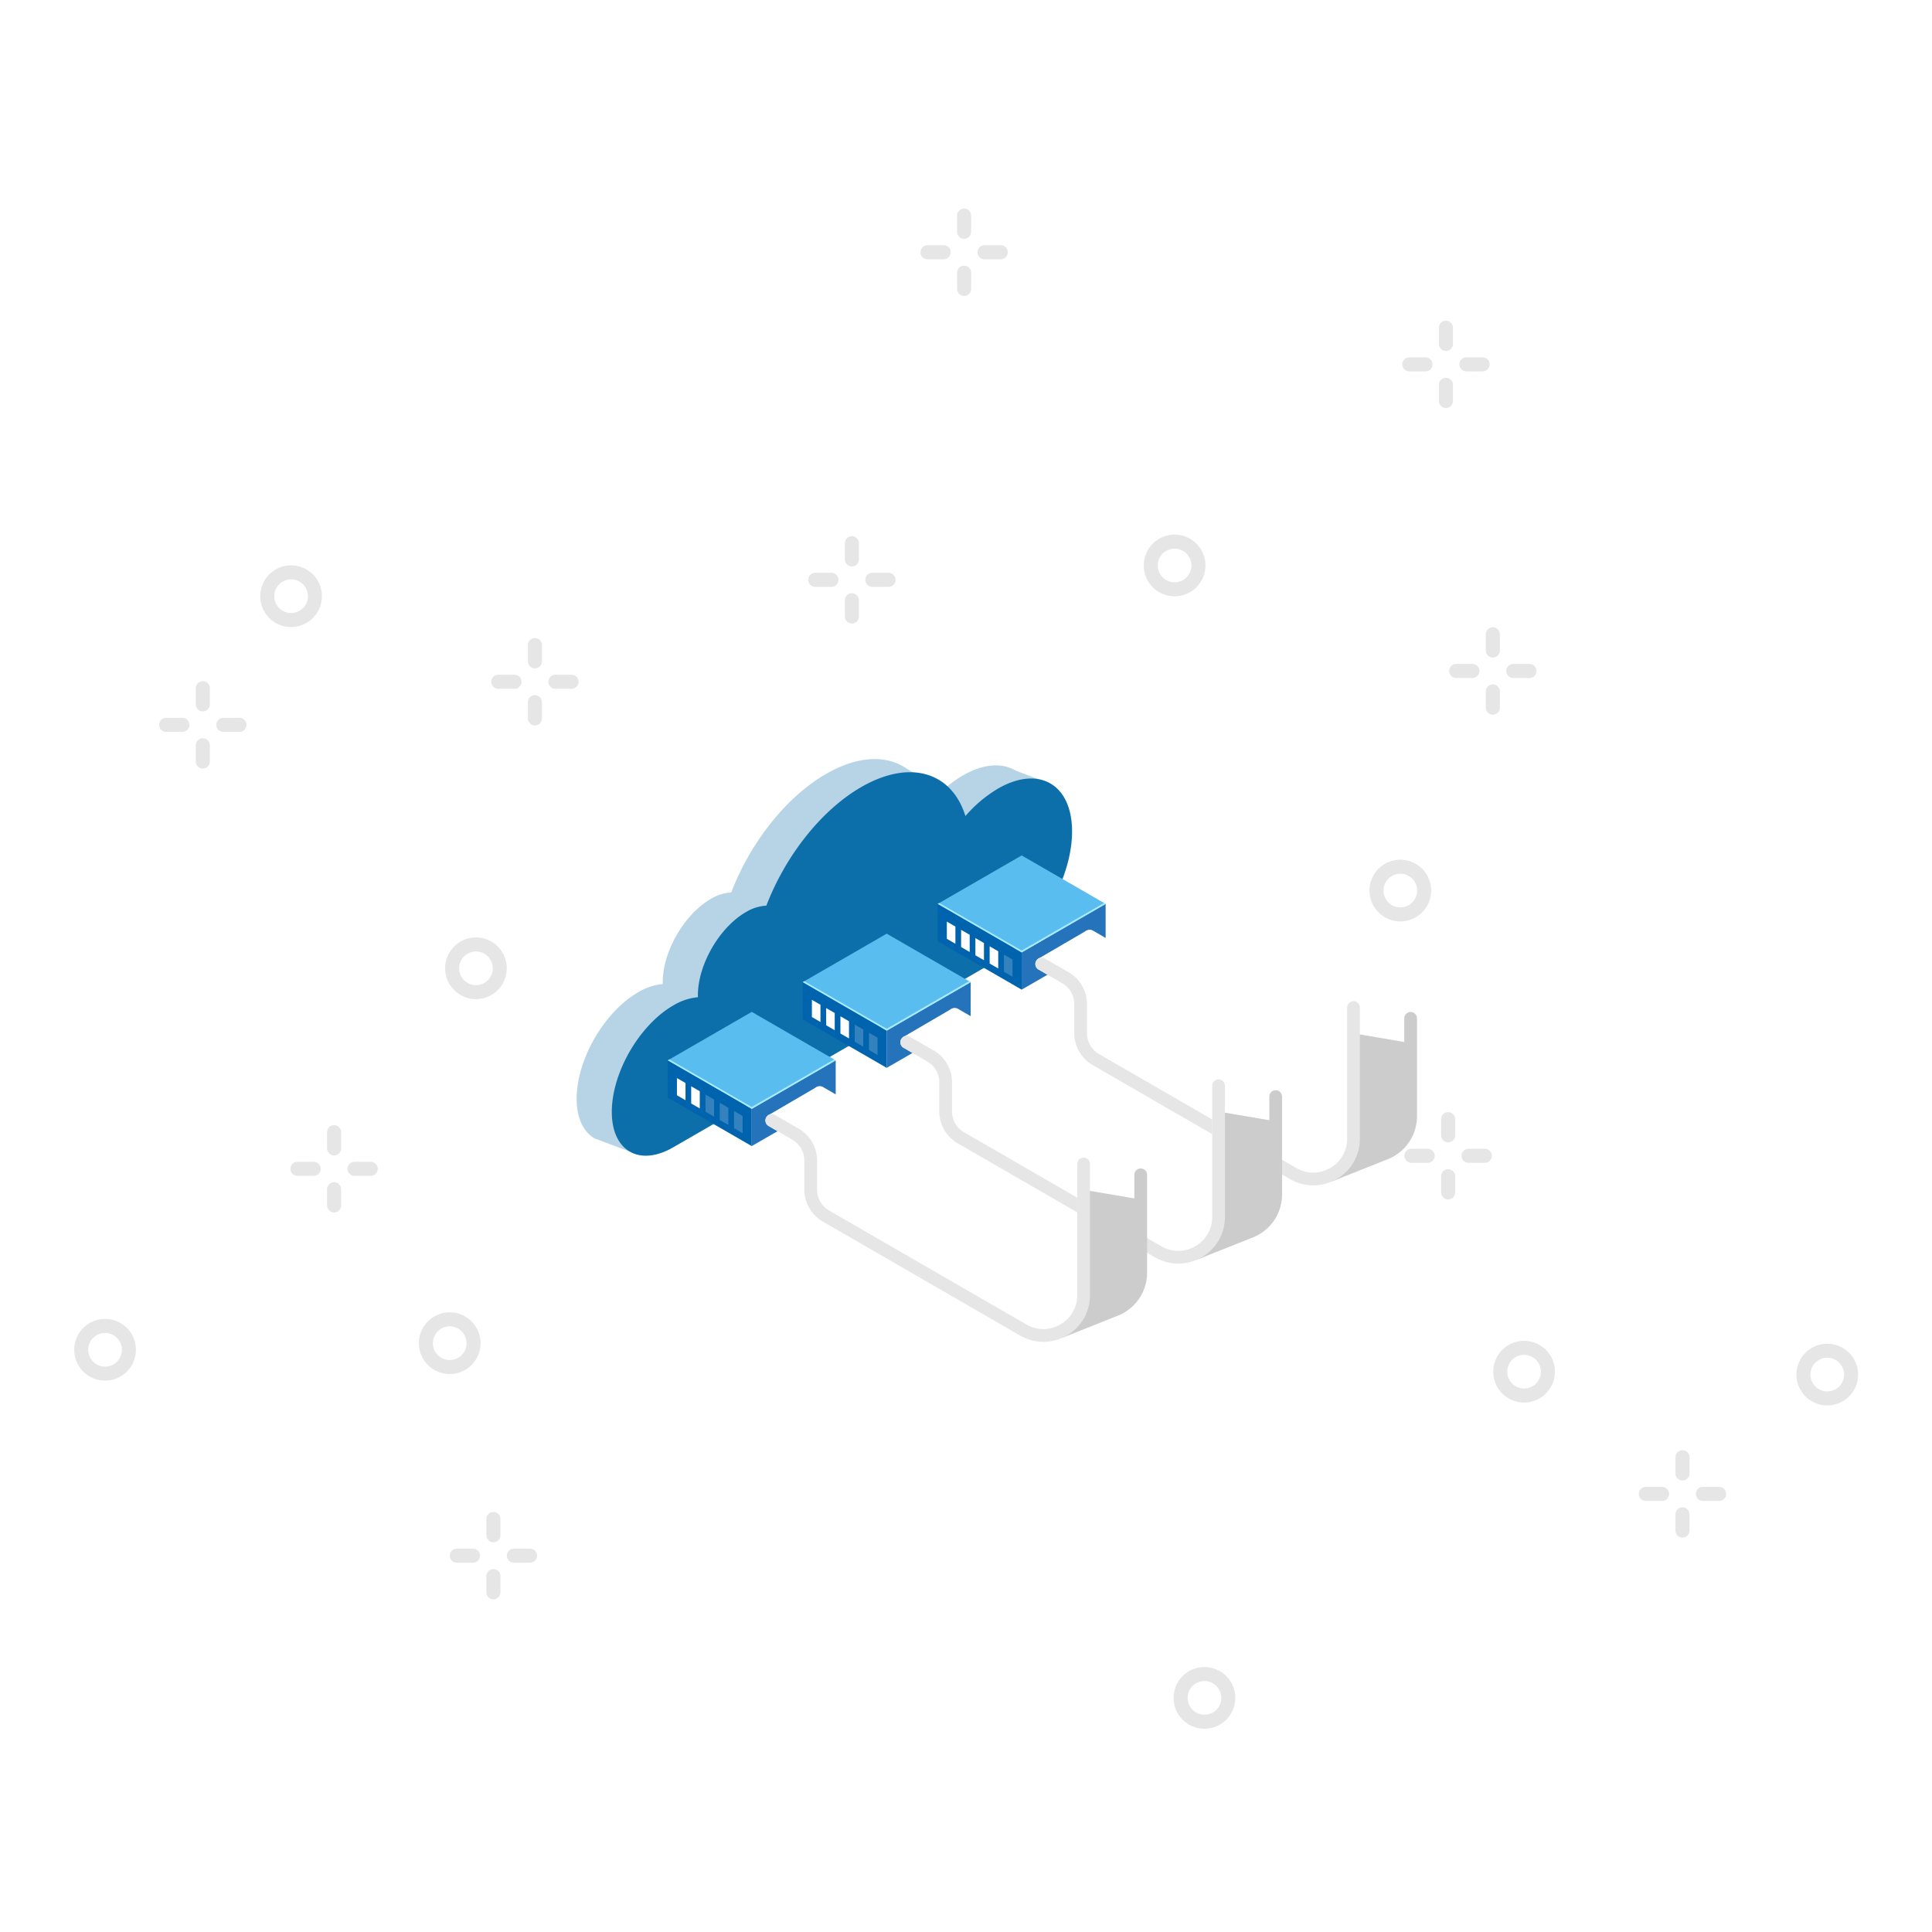 <svg xmlns="http://www.w3.org/2000/svg" xmlns:xlink="http://www.w3.org/1999/xlink" width="500" height="500" viewBox="0 0 500 500">
  <defs>
    <clipPath id="clip-path">
      <rect id="Rectangle_1216" data-name="Rectangle 1216" width="500" height="500" transform="translate(851 259)" fill="#fff" stroke="#707070" stroke-width="1"/>
    </clipPath>
    <filter id="Ellipse_125" x="-58.5" y="-42.5" width="618" height="618" filterUnits="userSpaceOnUse">
      <feOffset input="SourceAlpha"/>
      <feGaussianBlur stdDeviation="49.5" result="blur"/>
      <feFlood flood-opacity="0.051"/>
      <feComposite operator="in" in2="blur"/>
      <feComposite in="SourceGraphic"/>
    </filter>
    <linearGradient id="linear-gradient" x1="-35.41" y1="0.103" x2="-34.155" y2="0.95" gradientUnits="objectBoundingBox">
      <stop offset="0" stop-color="#3a9bd5"/>
      <stop offset="1" stop-color="#2573ba"/>
    </linearGradient>
    <linearGradient id="linear-gradient-2" x1="-17.036" y1="0.221" x2="-16.33" y2="0.746" gradientUnits="objectBoundingBox">
      <stop offset="0" stop-color="#7bdaff"/>
      <stop offset="1" stop-color="#59bdef"/>
    </linearGradient>
    <linearGradient id="linear-gradient-3" x1="-33.45" y1="0.314" x2="-32.111" y2="0.71" gradientUnits="objectBoundingBox">
      <stop offset="0" stop-color="#2573ba"/>
      <stop offset="1" stop-color="#0063ad"/>
    </linearGradient>
    <linearGradient id="linear-gradient-4" x1="-9.965" y1="0.5" x2="-8.965" y2="0.5" gradientUnits="objectBoundingBox">
      <stop offset="0" stop-color="#7bdaff"/>
      <stop offset="1" stop-color="#e6e6e6"/>
    </linearGradient>
    <linearGradient id="linear-gradient-5" x1="-32.196" y1="0.103" x2="-30.941" y2="0.95" xlink:href="#linear-gradient"/>
    <linearGradient id="linear-gradient-6" x1="-15.429" y1="0.221" x2="-14.723" y2="0.746" xlink:href="#linear-gradient-2"/>
    <linearGradient id="linear-gradient-7" x1="-30.236" y1="0.314" x2="-28.897" y2="0.71" xlink:href="#linear-gradient-3"/>
    <linearGradient id="linear-gradient-8" x1="-9.133" y1="0.5" x2="-8.133" y2="0.5" xlink:href="#linear-gradient-4"/>
    <linearGradient id="linear-gradient-9" x1="-28.981" y1="0.103" x2="-27.727" y2="0.95" xlink:href="#linear-gradient"/>
    <linearGradient id="linear-gradient-10" x1="-13.822" y1="0.221" x2="-13.116" y2="0.746" xlink:href="#linear-gradient-2"/>
    <linearGradient id="linear-gradient-11" x1="-27.022" y1="0.314" x2="-25.682" y2="0.71" xlink:href="#linear-gradient-3"/>
    <linearGradient id="linear-gradient-12" x1="-8.302" y1="0.5" x2="-7.302" y2="0.5" xlink:href="#linear-gradient-4"/>
    <clipPath id="clip-extentions">
      <rect width="500" height="500"/>
    </clipPath>
  </defs>
  <g id="extentions" clip-path="url(#clip-extentions)">
    <g id="Mask_Group_16" data-name="Mask Group 16" transform="translate(-851 -259)" clip-path="url(#clip-path)">
      <g id="extentions-2" data-name="extentions" transform="translate(-4019 -931)">
        <g transform="matrix(1, 0, 0, 1, 4870, 1190)" filter="url(#Ellipse_125)">
          <circle id="Ellipse_125-2" data-name="Ellipse 125" cx="160.5" cy="160.5" r="160.5" transform="translate(90 106)" fill="#fff"/>
        </g>
        <g id="Group_1525" data-name="Group 1525" transform="translate(5326.453 1196.191)">
          <g id="Group_1526" data-name="Group 1526" transform="translate(-321.204 180.26)">
            <g id="Group_1523" data-name="Group 1523" transform="translate(0 0)">
              <g id="Group_1503" data-name="Group 1503">
                <g id="Group_1502" data-name="Group 1502">
                  <g id="Group_1501" data-name="Group 1501">
                    <path id="Path_2594" data-name="Path 2594" d="M-180.13,200.783l-9.318-3.548,0,.006c-3.481-2.073-8.32-1.813-13.673,1.278a30.75,30.75,0,0,0-5.048,3.7l-9.4-5.428,0,0c-5.162-3.629-12.633-3.471-20.948,1.33-10.519,6.073-19.686,18.018-24.536,30.674a11.42,11.42,0,0,0-5.294,1.674c-6.864,3.963-12.429,13.6-12.429,21.528,0,.171.017.326.022.493a15.006,15.006,0,0,0-6.4,2.142c-8.779,5.069-15.9,17.4-15.9,27.533,0,5.023,1.752,8.561,4.584,10.241l-.007,0,.073.042.014.009,9.014,3.359,5.027-24.18,67.217-38.808c8.591-4.959,15.86-15.677,18.306-26.076Z" transform="translate(317.041 -184.271)" fill="#b6d4e6"/>
                    <path id="Path_2598" data-name="Path 2598" d="M-187.9,205.477a34.049,34.049,0,0,0-8.406,7.09c-3.523-11.317-14.269-14.828-26.984-7.487-10.519,6.072-19.686,18.018-24.536,30.674a11.423,11.423,0,0,0-5.294,1.674c-6.864,3.963-12.429,13.6-12.429,21.528,0,.171.017.326.022.493a15.006,15.006,0,0,0-6.4,2.142c-8.779,5.069-15.9,17.4-15.9,27.533s7.117,14.246,15.9,9.178L-187.9,249.79c10.6-6.119,19.188-21,19.188-33.235S-177.3,199.359-187.9,205.477Z" transform="translate(310.912 -187.828)" fill="#0d6faa"/>
                  </g>
                </g>
              </g>
              <g id="Group_1522" data-name="Group 1522" transform="translate(37.57 34.935)">
                <g id="Group_1521" data-name="Group 1521" transform="translate(69.853)">
                  <g id="Group_1517" data-name="Group 1517">
                    <g id="Group_1516" data-name="Group 1516">
                      <path id="Path_2628" data-name="Path 2628" d="M-153.6,266.54l21.732-12.547v-9.637L-153.6,256.9Z" transform="translate(175.333 -231.809)" fill="url(#linear-gradient)"/>
                      <path id="Path_2629" data-name="Path 2629" d="M-159.37,253.572l21.732-12.547-21.731-12.546L-181.1,241.026Z" transform="translate(181.102 -228.479)" fill="url(#linear-gradient-2)"/>
                      <path id="Path_2630" data-name="Path 2630" d="M-181.1,253.993l21.732,12.547V256.9L-181.1,244.356Z" transform="translate(181.102 -231.809)" fill="url(#linear-gradient-3)"/>
                    </g>
                    <path id="Path_2631" data-name="Path 2631" d="M-159.37,256.356l21.314-12.306.418.241-21.732,12.547L-181.1,244.292l.418-.241Z" transform="translate(181.102 -231.745)" fill="#a9ebff"/>
                  </g>
                  <path id="Path_2632" data-name="Path 2632" d="M-148.306,260.44l12.611-7.363,10.623,8.507.9,7.343v6.694l46.082,27.83,10.49,6.194-1.6,4.8-7.293,2.9-10.09-3L-112.1,298.364l-18.657-10.255-6.251-4.8-.4-10.19-.8-6.194Z" transform="translate(174.222 -233.639)" fill="#fff"/>
                  <g id="Group_1518" data-name="Group 1518" transform="translate(25.276 26.458)">
                    <path id="Path_2633" data-name="Path 2633" d="M-77.2,320.891a12.044,12.044,0,0,0,6.034-1.636A11.947,11.947,0,0,0-65.128,308.8V274.875a1.649,1.649,0,0,0-1.648-1.648,1.649,1.649,0,0,0-1.649,1.648V308.8a8.68,8.68,0,0,1-4.385,7.6,8.68,8.68,0,0,1-8.771,0l-51.062-29.5a6.236,6.236,0,0,1-3.109-5.385v-7.551a9.541,9.541,0,0,0-4.757-8.24l-6.135-3.541a1.648,1.648,0,0,0-2.251.6,1.648,1.648,0,0,0,.6,2.251l6.135,3.542a6.236,6.236,0,0,1,3.109,5.385v7.551a9.539,9.539,0,0,0,4.757,8.24l51.062,29.5A12.035,12.035,0,0,0-77.2,320.891Z" transform="translate(149.117 -261.96)" fill="#fff"/>
                  </g>
                  <path id="Path_2634" data-name="Path 2634" d="M-133.179,253.624a1.649,1.649,0,0,1,2.252-.6l6.134,3.542a9.538,9.538,0,0,1,4.757,8.239v7.551a6.236,6.236,0,0,0,3.109,5.385L-63.5,308.606a8.8,8.8,0,0,0,3.581,1.147c-.114,1.091-.072,2.2-.162,3.3a12.094,12.094,0,0,1-5.068-1.592l-53.429-30.868a9.542,9.542,0,0,1-4.757-8.24V264.8a6.235,6.235,0,0,0-3.109-5.385l-6.134-3.541A1.649,1.649,0,0,1-133.179,253.624Z" transform="translate(171.096 -233.581)" fill="#fff"/>
                  <path id="Path_2635" data-name="Path 2635" d="M-52.1,323.634l5.013-6.27.711-7.418V291.964l-.05-6.683,13.134,2.234v-6.109a1.649,1.649,0,0,1,1.648-1.648,1.649,1.649,0,0,1,1.648,1.648v25.259a11.947,11.947,0,0,1-6.034,10.452,12.323,12.323,0,0,1-2.1.963l0,0Z" transform="translate(154.041 -239.235)" fill="#ccc"/>
                  <g id="Group_1519" data-name="Group 1519" transform="translate(25.276 26.458)">
                    <path id="Path_2636" data-name="Path 2636" d="M-77.2,320.891a12.044,12.044,0,0,0,6.034-1.636A11.947,11.947,0,0,0-65.128,308.8V274.875a1.649,1.649,0,0,0-1.648-1.648,1.649,1.649,0,0,0-1.649,1.648V308.8a8.68,8.68,0,0,1-4.385,7.6,8.68,8.68,0,0,1-8.771,0l-51.062-29.5a6.236,6.236,0,0,1-3.109-5.385v-7.551a9.541,9.541,0,0,0-4.757-8.24l-6.135-3.541a1.648,1.648,0,0,0-2.251.6,1.648,1.648,0,0,0,.6,2.251l6.135,3.542a6.236,6.236,0,0,1,3.109,5.385v7.551a9.539,9.539,0,0,0,4.757,8.24l51.062,29.5A12.035,12.035,0,0,0-77.2,320.891Z" transform="translate(149.117 -261.96)" fill="url(#linear-gradient-4)"/>
                  </g>
                  <g id="Group_1520" data-name="Group 1520" transform="translate(2.368 17.121)">
                    <path id="Path_2637" data-name="Path 2637" d="M-159.405,265.4l2.218,1.281v-4.455l-2.218-1.281Z" transform="translate(174.183 -252.41)" fill="#fff" opacity="0.2"/>
                    <path id="Path_2638" data-name="Path 2638" d="M-164.08,262.7l2.218,1.281v-4.455l-2.218-1.281Z" transform="translate(175.163 -251.844)" fill="#fff"/>
                    <path id="Path_2639" data-name="Path 2639" d="M-168.755,260l2.218,1.281v-4.455l-2.218-1.281Z" transform="translate(176.144 -251.278)" fill="#fff"/>
                    <path id="Path_2640" data-name="Path 2640" d="M-173.43,257.3l2.218,1.281v-4.455l-2.218-1.281Z" transform="translate(177.125 -250.712)" fill="#fff"/>
                    <path id="Path_2641" data-name="Path 2641" d="M-178.105,254.6l2.218,1.281v-4.455l-2.218-1.281Z" transform="translate(178.105 -250.145)" fill="#fff"/>
                  </g>
                </g>
                <g id="Group_1515" data-name="Group 1515" transform="translate(34.927 20.245)">
                  <g id="Group_1511" data-name="Group 1511">
                    <g id="Group_1510" data-name="Group 1510">
                      <path id="Path_2614" data-name="Path 2614" d="M-197.8,292.159l21.732-12.547v-9.637L-197.8,282.522Z" transform="translate(219.531 -257.428)" fill="url(#linear-gradient-5)"/>
                      <path id="Path_2615" data-name="Path 2615" d="M-203.568,279.191l21.732-12.547L-203.567,254.1-225.3,266.645Z" transform="translate(225.299 -254.098)" fill="url(#linear-gradient-6)"/>
                      <path id="Path_2616" data-name="Path 2616" d="M-225.3,279.612l21.732,12.547v-9.637L-225.3,269.975Z" transform="translate(225.3 -257.428)" fill="url(#linear-gradient-7)"/>
                    </g>
                    <path id="Path_2617" data-name="Path 2617" d="M-203.568,281.975l21.314-12.306.418.241-21.732,12.547L-225.3,269.911l.418-.241Z" transform="translate(225.299 -257.364)" fill="#a9ebff"/>
                  </g>
                  <path id="Path_2618" data-name="Path 2618" d="M-192.5,286.059l12.611-7.363,10.623,8.507.9,7.343v6.694l46.082,27.83,10.49,6.194-1.6,4.8-7.293,2.9-10.091-3L-156.3,323.983l-18.657-10.255-6.251-4.8-.4-10.19-.8-6.194Z" transform="translate(218.42 -259.258)" fill="#fff"/>
                  <g id="Group_1512" data-name="Group 1512" transform="translate(25.276 26.458)">
                    <path id="Path_2619" data-name="Path 2619" d="M-121.394,346.51a12.041,12.041,0,0,0,6.033-1.636,11.945,11.945,0,0,0,6.034-10.452V300.494a1.648,1.648,0,0,0-1.648-1.648,1.648,1.648,0,0,0-1.648,1.648v33.929a8.681,8.681,0,0,1-4.386,7.6,8.68,8.68,0,0,1-8.771,0l-51.062-29.5a6.237,6.237,0,0,1-3.109-5.385v-7.551a9.541,9.541,0,0,0-4.757-8.24l-6.134-3.541a1.648,1.648,0,0,0-2.252.6,1.648,1.648,0,0,0,.6,2.251l6.134,3.542a6.234,6.234,0,0,1,3.109,5.385v7.551a9.54,9.54,0,0,0,4.757,8.24l51.062,29.5A12.037,12.037,0,0,0-121.394,346.51Z" transform="translate(193.315 -287.579)" fill="#fff"/>
                  </g>
                  <path id="Path_2620" data-name="Path 2620" d="M-177.376,279.243a1.648,1.648,0,0,1,2.251-.6l6.135,3.542a9.54,9.54,0,0,1,4.757,8.239v7.552a6.234,6.234,0,0,0,3.109,5.385l53.429,30.868a8.8,8.8,0,0,0,3.581,1.147c-.115,1.091-.072,2.2-.162,3.3a12.092,12.092,0,0,1-5.068-1.592l-53.429-30.868a9.54,9.54,0,0,1-4.757-8.24v-7.552a6.237,6.237,0,0,0-3.109-5.385l-6.135-3.541A1.649,1.649,0,0,1-177.376,279.243Z" transform="translate(215.293 -259.2)" fill="#fff"/>
                  <path id="Path_2621" data-name="Path 2621" d="M-96.292,349.253l5.012-6.27.712-7.418V317.583l-.051-6.683,13.134,2.234v-6.109a1.649,1.649,0,0,1,1.648-1.648,1.648,1.648,0,0,1,1.648,1.648v25.259a11.946,11.946,0,0,1-6.033,10.452,12.375,12.375,0,0,1-2.1.963l0,0Z" transform="translate(198.238 -264.854)" fill="#ccc"/>
                  <g id="Group_1513" data-name="Group 1513" transform="translate(25.276 26.458)">
                    <path id="Path_2622" data-name="Path 2622" d="M-121.394,346.51a12.041,12.041,0,0,0,6.033-1.636,11.945,11.945,0,0,0,6.034-10.452V300.494a1.648,1.648,0,0,0-1.648-1.648,1.648,1.648,0,0,0-1.648,1.648v33.929a8.681,8.681,0,0,1-4.386,7.6,8.68,8.68,0,0,1-8.771,0l-51.062-29.5a6.237,6.237,0,0,1-3.109-5.385v-7.551a9.541,9.541,0,0,0-4.757-8.24l-6.134-3.541a1.648,1.648,0,0,0-2.252.6,1.648,1.648,0,0,0,.6,2.251l6.134,3.542a6.234,6.234,0,0,1,3.109,5.385v7.551a9.54,9.54,0,0,0,4.757,8.24l51.062,29.5A12.037,12.037,0,0,0-121.394,346.51Z" transform="translate(193.315 -287.579)" fill="url(#linear-gradient-8)"/>
                  </g>
                  <g id="Group_1514" data-name="Group 1514" transform="translate(2.368 17.121)">
                    <path id="Path_2623" data-name="Path 2623" d="M-203.6,291.016l2.218,1.281v-4.455l-2.218-1.281Z" transform="translate(218.38 -278.029)" fill="#fff" opacity="0.2"/>
                    <path id="Path_2624" data-name="Path 2624" d="M-208.278,288.317l2.218,1.281v-4.455l-2.218-1.281Z" transform="translate(219.361 -277.463)" fill="#fff" opacity="0.2"/>
                    <path id="Path_2625" data-name="Path 2625" d="M-212.953,285.618l2.218,1.281v-4.455l-2.218-1.281Z" transform="translate(220.342 -276.897)" fill="#fff"/>
                    <path id="Path_2626" data-name="Path 2626" d="M-217.628,282.919l2.218,1.281v-4.455l-2.218-1.281Z" transform="translate(221.322 -276.331)" fill="#fff"/>
                    <path id="Path_2627" data-name="Path 2627" d="M-222.3,280.22l2.218,1.281v-4.455l-2.218-1.281Z" transform="translate(222.303 -275.764)" fill="#fff"/>
                  </g>
                </g>
                <g id="Group_1527" data-name="Group 1527" transform="translate(0 40.49)">
                  <g id="Group_1505" data-name="Group 1505">
                    <g id="Group_1504" data-name="Group 1504">
                      <path id="Path_2600" data-name="Path 2600" d="M-242,317.778l21.732-12.547v-9.637L-242,308.141Z" transform="translate(263.729 -283.048)" fill="url(#linear-gradient-9)"/>
                      <path id="Path_2601" data-name="Path 2601" d="M-247.766,304.81l21.732-12.547-21.731-12.547L-269.5,292.264Z" transform="translate(269.497 -279.717)" fill="url(#linear-gradient-10)"/>
                      <path id="Path_2602" data-name="Path 2602" d="M-269.5,305.231l21.732,12.547v-9.637L-269.5,295.594Z" transform="translate(269.497 -283.048)" fill="url(#linear-gradient-11)"/>
                    </g>
                    <path id="Path_2603" data-name="Path 2603" d="M-247.766,307.594l21.314-12.305.418.241-21.732,12.547L-269.5,295.53l.418-.241Z" transform="translate(269.497 -282.983)" fill="#a9ebff"/>
                  </g>
                  <g id="Group_1508" data-name="Group 1508" transform="translate(2.368 17.121)">
                    <path id="Path_2609" data-name="Path 2609" d="M-247.8,316.635l2.218,1.281V313.46l-2.218-1.281Z" transform="translate(262.578 -303.648)" fill="#fff" opacity="0.2"/>
                    <path id="Path_2610" data-name="Path 2610" d="M-252.475,313.936l2.218,1.281v-4.455l-2.218-1.281Z" transform="translate(263.559 -303.082)" fill="#fff" opacity="0.2"/>
                    <path id="Path_2611" data-name="Path 2611" d="M-257.151,311.237l2.218,1.281v-4.455l-2.218-1.281Z" transform="translate(264.539 -302.516)" fill="#fff" opacity="0.2"/>
                    <path id="Path_2612" data-name="Path 2612" d="M-261.826,308.538l2.218,1.281v-4.455l-2.218-1.281Z" transform="translate(265.52 -301.95)" fill="#fff"/>
                    <path id="Path_2613" data-name="Path 2613" d="M-266.5,305.839l2.218,1.281v-4.455l-2.218-1.281Z" transform="translate(266.501 -301.383)" fill="#fff"/>
                  </g>
                  <path id="Path_2642" data-name="Path 2642" d="M-236.7,311.678l12.611-7.363,10.623,8.507.9,7.343v6.694l46.082,27.83,10.49,6.194-1.6,4.8-7.293,2.9-6.426-.864-25.519-15.977-22.322-12.388-6.251-4.8-.4-10.19-.8-6.194Z" transform="translate(262.617 -284.877)" fill="#fff"/>
                  <g id="Group_1527-2" data-name="Group 1527" transform="translate(25.276 26.458)">
                    <path id="Path_2605" data-name="Path 2605" d="M-165.592,372.129a12.044,12.044,0,0,0,6.034-1.636,11.946,11.946,0,0,0,6.033-10.452V326.113a1.649,1.649,0,0,0-1.648-1.648,1.648,1.648,0,0,0-1.648,1.648v33.929a8.68,8.68,0,0,1-4.385,7.6,8.681,8.681,0,0,1-8.771,0l-51.062-29.5a6.236,6.236,0,0,1-3.109-5.385V325.2a9.54,9.54,0,0,0-4.758-8.24l-6.134-3.541a1.648,1.648,0,0,0-2.251.6,1.648,1.648,0,0,0,.6,2.251l6.134,3.542a6.235,6.235,0,0,1,3.11,5.385v7.551a9.539,9.539,0,0,0,4.757,8.24l51.062,29.5A12.034,12.034,0,0,0-165.592,372.129Z" transform="translate(237.512 -313.198)" fill="#fff"/>
                  </g>
                  <path id="Path_2643" data-name="Path 2643" d="M-221.574,304.862a1.649,1.649,0,0,1,2.252-.6l6.134,3.542a9.54,9.54,0,0,1,4.757,8.239v7.552a6.236,6.236,0,0,0,3.109,5.385l53.429,30.868a8.8,8.8,0,0,0,3.581,1.147c-.114,1.091-.072,2.2-.162,3.3a12.1,12.1,0,0,1-5.068-1.592l-53.429-30.868a9.542,9.542,0,0,1-4.757-8.24V316.04a6.235,6.235,0,0,0-3.109-5.385l-6.134-3.541A1.649,1.649,0,0,1-221.574,304.862Z" transform="translate(259.491 -284.819)" fill="#fff"/>
                  <path id="Path_2644" data-name="Path 2644" d="M-140.49,374.872l5.012-6.27.712-7.418V343.2l-.05-6.683,13.134,2.234v-6.109a1.648,1.648,0,0,1,1.648-1.648,1.648,1.648,0,0,1,1.648,1.648V357.9a11.947,11.947,0,0,1-6.034,10.452,12.358,12.358,0,0,1-2.1.963l0,0Z" transform="translate(242.436 -290.473)" fill="#ccc"/>
                  <g id="Group_1528" data-name="Group 1528" transform="translate(25.276 26.458)">
                    <path id="Path_2608" data-name="Path 2608" d="M-165.592,372.129a12.044,12.044,0,0,0,6.034-1.636,11.946,11.946,0,0,0,6.033-10.452V326.113a1.649,1.649,0,0,0-1.648-1.648,1.648,1.648,0,0,0-1.648,1.648v33.929a8.68,8.68,0,0,1-4.385,7.6,8.681,8.681,0,0,1-8.771,0l-51.062-29.5a6.236,6.236,0,0,1-3.109-5.385V325.2a9.54,9.54,0,0,0-4.758-8.24l-6.134-3.541a1.648,1.648,0,0,0-2.251.6,1.648,1.648,0,0,0,.6,2.251l6.134,3.542a6.235,6.235,0,0,1,3.11,5.385v7.551a9.539,9.539,0,0,0,4.757,8.24l51.062,29.5A12.034,12.034,0,0,0-165.592,372.129Z" transform="translate(237.512 -313.198)" fill="url(#linear-gradient-12)"/>
                  </g>
                </g>
              </g>
            </g>
          </g>
        </g>
        <g id="Group_1594" data-name="Group 1594" transform="translate(4491.337 573.426)">
          <g id="Group_1462" data-name="Group 1462" transform="translate(616.875 670.558)">
            <path id="Path_2471" data-name="Path 2471" d="M523.045,813.57v-4.194a1.817,1.817,0,0,1,1.817-1.817h0a1.818,1.818,0,0,1,1.818,1.817v4.194a1.819,1.819,0,0,1-1.818,1.818h0A1.818,1.818,0,0,1,523.045,813.57Z" transform="translate(-513.562 -807.558)" fill="rgba(0,0,0,0.1)"/>
            <path id="Path_2472" data-name="Path 2472" d="M523.045,826.771v-4.194a1.818,1.818,0,0,1,1.817-1.818h0a1.819,1.819,0,0,1,1.818,1.818v4.194a1.818,1.818,0,0,1-1.818,1.817h0A1.817,1.817,0,0,1,523.045,826.771Z" transform="translate(-513.562 -805.986)" fill="rgba(0,0,0,0.1)"/>
            <path id="Path_2473" data-name="Path 2473" d="M529.589,816.032h4.194a1.817,1.817,0,0,1,1.817,1.817h0a1.817,1.817,0,0,1-1.817,1.818h-4.194a1.818,1.818,0,0,1-1.818-1.818h0A1.817,1.817,0,0,1,529.589,816.032Z" transform="translate(-512.999 -806.549)" fill="rgba(0,0,0,0.1)"/>
            <path id="Path_2474" data-name="Path 2474" d="M516.388,816.032h4.194a1.817,1.817,0,0,1,1.817,1.817h0a1.817,1.817,0,0,1-1.817,1.818h-4.194a1.817,1.817,0,0,1-1.817-1.818h0A1.817,1.817,0,0,1,516.388,816.032Z" transform="translate(-514.571 -806.549)" fill="rgba(0,0,0,0.1)"/>
          </g>
          <g id="Group_1490" data-name="Group 1490" transform="translate(587.834 755.336)">
            <path id="Path_2475" data-name="Path 2475" d="M572.095,772.328v-4.2a1.817,1.817,0,0,1,1.817-1.817h0a1.817,1.817,0,0,1,1.817,1.817v4.2a1.817,1.817,0,0,1-1.817,1.817h0A1.817,1.817,0,0,1,572.095,772.328Z" transform="translate(-562.611 -766.315)" fill="rgba(0,0,0,0.1)"/>
            <path id="Path_2476" data-name="Path 2476" d="M572.095,785.528v-4.194a1.817,1.817,0,0,1,1.817-1.817h0a1.817,1.817,0,0,1,1.817,1.817v4.194a1.817,1.817,0,0,1-1.817,1.817h0A1.817,1.817,0,0,1,572.095,785.528Z" transform="translate(-562.611 -764.743)" fill="rgba(0,0,0,0.1)"/>
            <path id="Path_2477" data-name="Path 2477" d="M578.638,774.789h4.194a1.818,1.818,0,0,1,1.818,1.818h0a1.818,1.818,0,0,1-1.818,1.817h-4.194a1.817,1.817,0,0,1-1.817-1.817h0A1.818,1.818,0,0,1,578.638,774.789Z" transform="translate(-562.048 -765.306)" fill="rgba(0,0,0,0.1)"/>
            <path id="Path_2478" data-name="Path 2478" d="M565.438,774.789h4.194a1.818,1.818,0,0,1,1.817,1.818h0a1.817,1.817,0,0,1-1.817,1.817h-4.194a1.818,1.818,0,0,1-1.819-1.817h0A1.818,1.818,0,0,1,565.438,774.789Z" transform="translate(-563.62 -765.306)" fill="rgba(0,0,0,0.1)"/>
          </g>
          <g id="Group_1464" data-name="Group 1464" transform="translate(741.57 699.57)">
            <path id="Path_2479" data-name="Path 2479" d="M684.472,699.5v-4.2a1.817,1.817,0,0,1,1.817-1.817h0a1.817,1.817,0,0,1,1.817,1.817v4.2a1.817,1.817,0,0,1-1.817,1.817h0A1.817,1.817,0,0,1,684.472,699.5Z" transform="translate(-674.988 -693.483)" fill="rgba(0,0,0,0.1)"/>
            <path id="Path_2480" data-name="Path 2480" d="M684.472,712.7V708.5a1.817,1.817,0,0,1,1.817-1.817h0a1.817,1.817,0,0,1,1.817,1.817V712.7a1.818,1.818,0,0,1-1.817,1.819h0A1.818,1.818,0,0,1,684.472,712.7Z" transform="translate(-674.988 -691.911)" fill="rgba(0,0,0,0.1)"/>
            <path id="Path_2481" data-name="Path 2481" d="M691.015,701.958h4.2a1.817,1.817,0,0,1,1.817,1.817h0a1.817,1.817,0,0,1-1.817,1.817h-4.2a1.817,1.817,0,0,1-1.817-1.817h0A1.817,1.817,0,0,1,691.015,701.958Z" transform="translate(-674.425 -692.474)" fill="rgba(0,0,0,0.1)"/>
            <path id="Path_2482" data-name="Path 2482" d="M677.815,701.958h4.194a1.817,1.817,0,0,1,1.817,1.817h0a1.817,1.817,0,0,1-1.817,1.817h-4.194A1.818,1.818,0,0,1,676,703.775h0A1.818,1.818,0,0,1,677.815,701.958Z" transform="translate(-675.997 -692.474)" fill="rgba(0,0,0,0.1)"/>
          </g>
          <g id="Group_1465" data-name="Group 1465" transform="translate(419.854 792.865)">
            <path id="Path_2483" data-name="Path 2483" d="M425.99,785.863v-4.2a1.817,1.817,0,0,1,1.817-1.817h0a1.817,1.817,0,0,1,1.817,1.817v4.2a1.817,1.817,0,0,1-1.817,1.817h0A1.817,1.817,0,0,1,425.99,785.863Z" transform="translate(-416.506 -779.85)" fill="rgba(0,0,0,0.1)"/>
            <path id="Path_2484" data-name="Path 2484" d="M425.99,799.063v-4.194a1.817,1.817,0,0,1,1.817-1.817h0a1.817,1.817,0,0,1,1.817,1.817v4.194a1.818,1.818,0,0,1-1.817,1.819h0A1.818,1.818,0,0,1,425.99,799.063Z" transform="translate(-416.506 -778.278)" fill="rgba(0,0,0,0.1)"/>
            <path id="Path_2485" data-name="Path 2485" d="M432.533,788.325h4.194a1.817,1.817,0,0,1,1.819,1.817h0a1.818,1.818,0,0,1-1.819,1.817h-4.194a1.817,1.817,0,0,1-1.817-1.817h0A1.817,1.817,0,0,1,432.533,788.325Z" transform="translate(-415.943 -778.841)" fill="rgba(0,0,0,0.1)"/>
            <path id="Path_2486" data-name="Path 2486" d="M419.332,788.325h4.2a1.817,1.817,0,0,1,1.817,1.817h0a1.817,1.817,0,0,1-1.817,1.817h-4.2a1.817,1.817,0,0,1-1.817-1.817h0A1.817,1.817,0,0,1,419.332,788.325Z" transform="translate(-417.515 -778.841)" fill="rgba(0,0,0,0.1)"/>
          </g>
          <g id="Group_1466" data-name="Group 1466" transform="translate(753.705 778.92)">
            <path id="Path_2487" data-name="Path 2487" d="M682.848,775.764v-4.194a1.818,1.818,0,0,1,1.817-1.819h0a1.818,1.818,0,0,1,1.817,1.819v4.194a1.817,1.817,0,0,1-1.817,1.817h0A1.817,1.817,0,0,1,682.848,775.764Z" transform="translate(-673.364 -769.751)" fill="rgba(0,0,0,0.1)"/>
            <path id="Path_2488" data-name="Path 2488" d="M682.848,788.965v-4.2a1.817,1.817,0,0,1,1.817-1.817h0a1.817,1.817,0,0,1,1.817,1.817v4.2a1.817,1.817,0,0,1-1.817,1.817h0A1.817,1.817,0,0,1,682.848,788.965Z" transform="translate(-673.364 -768.179)" fill="rgba(0,0,0,0.1)"/>
            <path id="Path_2489" data-name="Path 2489" d="M689.391,778.226h4.194a1.818,1.818,0,0,1,1.818,1.817h0a1.818,1.818,0,0,1-1.818,1.817h-4.194a1.817,1.817,0,0,1-1.817-1.817h0A1.817,1.817,0,0,1,689.391,778.226Z" transform="translate(-672.801 -768.742)" fill="rgba(0,0,0,0.1)"/>
            <path id="Path_2490" data-name="Path 2490" d="M676.19,778.226h4.2a1.817,1.817,0,0,1,1.817,1.817h0a1.817,1.817,0,0,1-1.817,1.817h-4.2a1.817,1.817,0,0,1-1.817-1.817h0A1.817,1.817,0,0,1,676.19,778.226Z" transform="translate(-674.373 -768.742)" fill="rgba(0,0,0,0.1)"/>
          </g>
          <g id="Group_1467" data-name="Group 1467" transform="translate(802.786 991.897)">
            <path id="Path_2491" data-name="Path 2491" d="M768.173,963.715V959.52a1.818,1.818,0,0,1,1.819-1.817h0a1.817,1.817,0,0,1,1.817,1.817v4.194a1.817,1.817,0,0,1-1.817,1.817h0A1.818,1.818,0,0,1,768.173,963.715Z" transform="translate(-758.69 -957.703)" fill="rgba(0,0,0,0.1)"/>
            <path id="Path_2492" data-name="Path 2492" d="M768.173,976.916v-4.194a1.819,1.819,0,0,1,1.819-1.819h0a1.818,1.818,0,0,1,1.817,1.819v4.194a1.817,1.817,0,0,1-1.817,1.818h0A1.818,1.818,0,0,1,768.173,976.916Z" transform="translate(-758.69 -956.131)" fill="rgba(0,0,0,0.1)"/>
            <path id="Path_2493" data-name="Path 2493" d="M774.717,966.177h4.194a1.817,1.817,0,0,1,1.818,1.817h0a1.818,1.818,0,0,1-1.818,1.818h-4.194a1.818,1.818,0,0,1-1.817-1.818h0A1.817,1.817,0,0,1,774.717,966.177Z" transform="translate(-758.127 -956.694)" fill="rgba(0,0,0,0.1)"/>
            <path id="Path_2494" data-name="Path 2494" d="M761.516,966.177h4.194a1.817,1.817,0,0,1,1.819,1.817h0a1.818,1.818,0,0,1-1.819,1.818h-4.194a1.818,1.818,0,0,1-1.817-1.818h0A1.817,1.817,0,0,1,761.516,966.177Z" transform="translate(-759.699 -956.694)" fill="rgba(0,0,0,0.1)"/>
          </g>
          <g id="Group_1468" data-name="Group 1468" transform="translate(742.138 904.391)">
            <path id="Path_2495" data-name="Path 2495" d="M713.98,885.521v-4.194a1.817,1.817,0,0,1,1.817-1.817h0a1.817,1.817,0,0,1,1.817,1.817v4.194a1.817,1.817,0,0,1-1.817,1.818h0A1.817,1.817,0,0,1,713.98,885.521Z" transform="translate(-704.496 -879.509)" fill="rgba(0,0,0,0.1)"/>
            <path id="Path_2496" data-name="Path 2496" d="M713.98,898.722v-4.194a1.817,1.817,0,0,1,1.817-1.817h0a1.817,1.817,0,0,1,1.817,1.817v4.194a1.818,1.818,0,0,1-1.817,1.819h0A1.818,1.818,0,0,1,713.98,898.722Z" transform="translate(-704.496 -877.937)" fill="rgba(0,0,0,0.1)"/>
            <path id="Path_2497" data-name="Path 2497" d="M720.523,887.984h4.2a1.817,1.817,0,0,1,1.817,1.817h0a1.817,1.817,0,0,1-1.817,1.818h-4.2a1.817,1.817,0,0,1-1.817-1.818h0A1.817,1.817,0,0,1,720.523,887.984Z" transform="translate(-703.933 -878.5)" fill="rgba(0,0,0,0.1)"/>
            <path id="Path_2498" data-name="Path 2498" d="M707.323,887.984h4.194a1.817,1.817,0,0,1,1.817,1.817h0a1.817,1.817,0,0,1-1.817,1.818h-4.194a1.818,1.818,0,0,1-1.818-1.818h0A1.818,1.818,0,0,1,707.323,887.984Z" transform="translate(-705.505 -878.5)" fill="rgba(0,0,0,0.1)"/>
          </g>
          <g id="Group_1491" data-name="Group 1491" transform="translate(505.803 781.711)">
            <path id="Path_2499" data-name="Path 2499" d="M695.792,974.9V970.7a1.819,1.819,0,0,1,1.818-1.818h0a1.818,1.818,0,0,1,1.817,1.818V974.9a1.817,1.817,0,0,1-1.817,1.817h0A1.818,1.818,0,0,1,695.792,974.9Z" transform="translate(-686.309 -968.883)" fill="rgba(0,0,0,0.1)"/>
            <path id="Path_2500" data-name="Path 2500" d="M695.792,988.1V983.9a1.818,1.818,0,0,1,1.818-1.818h0a1.818,1.818,0,0,1,1.817,1.818V988.1a1.817,1.817,0,0,1-1.817,1.817h0A1.818,1.818,0,0,1,695.792,988.1Z" transform="translate(-686.309 -967.311)" fill="rgba(0,0,0,0.1)"/>
            <path id="Path_2501" data-name="Path 2501" d="M702.336,977.358h4.194a1.817,1.817,0,0,1,1.818,1.818h0a1.817,1.817,0,0,1-1.818,1.817h-4.194a1.817,1.817,0,0,1-1.818-1.817h0A1.817,1.817,0,0,1,702.336,977.358Z" transform="translate(-685.746 -967.874)" fill="rgba(0,0,0,0.1)"/>
            <path id="Path_2502" data-name="Path 2502" d="M689.135,977.358h4.2a1.818,1.818,0,0,1,1.817,1.818h0a1.818,1.818,0,0,1-1.817,1.817h-4.2a1.817,1.817,0,0,1-1.817-1.817h0A1.817,1.817,0,0,1,689.135,977.358Z" transform="translate(-687.318 -967.874)" fill="rgba(0,0,0,0.1)"/>
          </g>
          <g id="Group_1471" data-name="Group 1471" transform="translate(495.054 1007.881)">
            <path id="Path_2507" data-name="Path 2507" d="M493.187,978V973.8A1.818,1.818,0,0,1,495,971.986h0a1.818,1.818,0,0,1,1.819,1.817V978A1.818,1.818,0,0,1,495,979.815h0A1.818,1.818,0,0,1,493.187,978Z" transform="translate(-483.704 -971.986)" fill="rgba(0,0,0,0.1)"/>
            <path id="Path_2508" data-name="Path 2508" d="M493.187,991.2V987A1.818,1.818,0,0,1,495,985.186h0A1.818,1.818,0,0,1,496.823,987v4.2A1.818,1.818,0,0,1,495,993.016h0A1.818,1.818,0,0,1,493.187,991.2Z" transform="translate(-483.704 -970.414)" fill="rgba(0,0,0,0.1)"/>
            <path id="Path_2509" data-name="Path 2509" d="M499.731,980.46h4.194a1.817,1.817,0,0,1,1.817,1.817h0a1.818,1.818,0,0,1-1.817,1.818h-4.194a1.818,1.818,0,0,1-1.817-1.818h0A1.817,1.817,0,0,1,499.731,980.46Z" transform="translate(-483.141 -970.977)" fill="rgba(0,0,0,0.1)"/>
            <path id="Path_2510" data-name="Path 2510" d="M486.53,980.46h4.194a1.818,1.818,0,0,1,1.818,1.817h0a1.819,1.819,0,0,1-1.818,1.818H486.53a1.818,1.818,0,0,1-1.817-1.818h0A1.817,1.817,0,0,1,486.53,980.46Z" transform="translate(-484.713 -970.977)" fill="rgba(0,0,0,0.1)"/>
          </g>
          <g id="Group_1472" data-name="Group 1472" transform="translate(453.83 907.764)">
            <path id="Path_2511" data-name="Path 2511" d="M468.861,888.536v-4.2a1.817,1.817,0,0,1,1.817-1.817h0a1.817,1.817,0,0,1,1.817,1.817v4.2a1.817,1.817,0,0,1-1.817,1.817h0A1.817,1.817,0,0,1,468.861,888.536Z" transform="translate(-459.377 -882.523)" fill="rgba(0,0,0,0.1)"/>
            <path id="Path_2512" data-name="Path 2512" d="M468.861,901.736v-4.194a1.817,1.817,0,0,1,1.817-1.817h0a1.817,1.817,0,0,1,1.817,1.817v4.194a1.818,1.818,0,0,1-1.817,1.818h0A1.818,1.818,0,0,1,468.861,901.736Z" transform="translate(-459.377 -880.951)" fill="rgba(0,0,0,0.1)"/>
            <path id="Path_2513" data-name="Path 2513" d="M475.4,891h4.2a1.817,1.817,0,0,1,1.817,1.817h0a1.817,1.817,0,0,1-1.817,1.817h-4.2a1.817,1.817,0,0,1-1.817-1.817h0A1.817,1.817,0,0,1,475.4,891Z" transform="translate(-458.814 -881.514)" fill="rgba(0,0,0,0.1)"/>
            <path id="Path_2514" data-name="Path 2514" d="M462.2,891H466.4a1.817,1.817,0,0,1,1.817,1.817h0a1.817,1.817,0,0,1-1.817,1.817H462.2a1.818,1.818,0,0,1-1.819-1.817h0A1.818,1.818,0,0,1,462.2,891Z" transform="translate(-460.386 -881.514)" fill="rgba(0,0,0,0.1)"/>
          </g>
          <g id="Group_1474" data-name="Group 1474" transform="translate(446.016 762.888)">
            <path id="Path_2516" data-name="Path 2516" d="M448.873,769.024a7.981,7.981,0,1,1,7.981-7.98A7.989,7.989,0,0,1,448.873,769.024Zm0-12.337a4.356,4.356,0,1,0,4.357,4.357A4.361,4.361,0,0,0,448.873,756.688Z" transform="translate(-440.893 -753.063)" fill="rgba(0,0,0,0.1)"/>
          </g>
          <g id="Group_1489" data-name="Group 1489" transform="translate(674.667 754.933)">
            <path id="Path_2517" data-name="Path 2517" d="M631.194,772.918a7.981,7.981,0,1,1,7.981-7.981A7.99,7.99,0,0,1,631.194,772.918Zm0-12.337a4.356,4.356,0,1,0,4.356,4.355A4.361,4.361,0,0,0,631.194,760.581Z" transform="translate(-623.213 -756.955)" fill="rgba(0,0,0,0.1)"/>
          </g>
          <g id="Group_1477" data-name="Group 1477" transform="translate(733.087 839.066)">
            <path id="Path_2519" data-name="Path 2519" d="M705.4,837.1a7.981,7.981,0,1,1,7.981-7.981A7.99,7.99,0,0,1,705.4,837.1Zm0-12.337a4.356,4.356,0,1,0,4.357,4.355A4.36,4.36,0,0,0,705.4,824.76Z" transform="translate(-697.417 -821.135)" fill="rgba(0,0,0,0.1)"/>
          </g>
          <g id="Group_1478" data-name="Group 1478" transform="translate(843.581 964.333)">
            <path id="Path_2520" data-name="Path 2520" d="M804.134,949.034a7.981,7.981,0,1,1,7.981-7.981A7.99,7.99,0,0,1,804.134,949.034Zm0-12.338a4.356,4.356,0,1,0,4.356,4.357A4.361,4.361,0,0,0,804.134,936.7Z" transform="translate(-796.153 -933.072)" fill="rgba(0,0,0,0.1)"/>
          </g>
          <g id="Group_1480" data-name="Group 1480" transform="translate(765.113 963.583)">
            <path id="Path_2522" data-name="Path 2522" d="M734.016,948.365A7.981,7.981,0,1,1,742,940.383,7.99,7.99,0,0,1,734.016,948.365Zm0-12.337a4.355,4.355,0,1,0,4.355,4.355A4.361,4.361,0,0,0,734.016,936.028Z" transform="translate(-726.035 -932.402)" fill="rgba(0,0,0,0.1)"/>
          </g>
          <g id="Group_1481" data-name="Group 1481" transform="translate(682.4 1048.008)">
            <path id="Path_2523" data-name="Path 2523" d="M660.1,1023.806a7.981,7.981,0,1,1,7.981-7.981A7.99,7.99,0,0,1,660.1,1023.806Zm0-12.337a4.356,4.356,0,1,0,4.357,4.355A4.36,4.36,0,0,0,660.1,1011.469Z" transform="translate(-652.123 -1007.843)" fill="rgba(0,0,0,0.1)"/>
          </g>
          <g id="Group_1483" data-name="Group 1483" transform="translate(487.073 956.21)">
            <path id="Path_2525" data-name="Path 2525" d="M485.562,941.776a7.981,7.981,0,1,1,7.98-7.98A7.989,7.989,0,0,1,485.562,941.776Zm0-12.337a4.356,4.356,0,1,0,4.355,4.357A4.362,4.362,0,0,0,485.562,929.439Z" transform="translate(-477.581 -925.814)" fill="rgba(0,0,0,0.1)"/>
          </g>
          <g id="Group_1484" data-name="Group 1484" transform="translate(493.859 859.185)">
            <path id="Path_2526" data-name="Path 2526" d="M491.625,855.076a7.981,7.981,0,1,1,7.981-7.981A7.99,7.99,0,0,1,491.625,855.076Zm0-12.337a4.356,4.356,0,1,0,4.357,4.355A4.36,4.36,0,0,0,491.625,842.739Z" transform="translate(-483.645 -839.113)" fill="rgba(0,0,0,0.1)"/>
          </g>
          <g id="Group_1485" data-name="Group 1485" transform="translate(397.872 957.918)">
            <path id="Path_2527" data-name="Path 2527" d="M405.853,943.3a7.981,7.981,0,1,1,7.981-7.981A7.99,7.99,0,0,1,405.853,943.3Zm0-12.337a4.356,4.356,0,1,0,4.355,4.355A4.361,4.361,0,0,0,405.853,930.965Z" transform="translate(-397.872 -927.34)" fill="rgba(0,0,0,0.1)"/>
          </g>
        </g>
      </g>
    </g>
  </g>
</svg>
